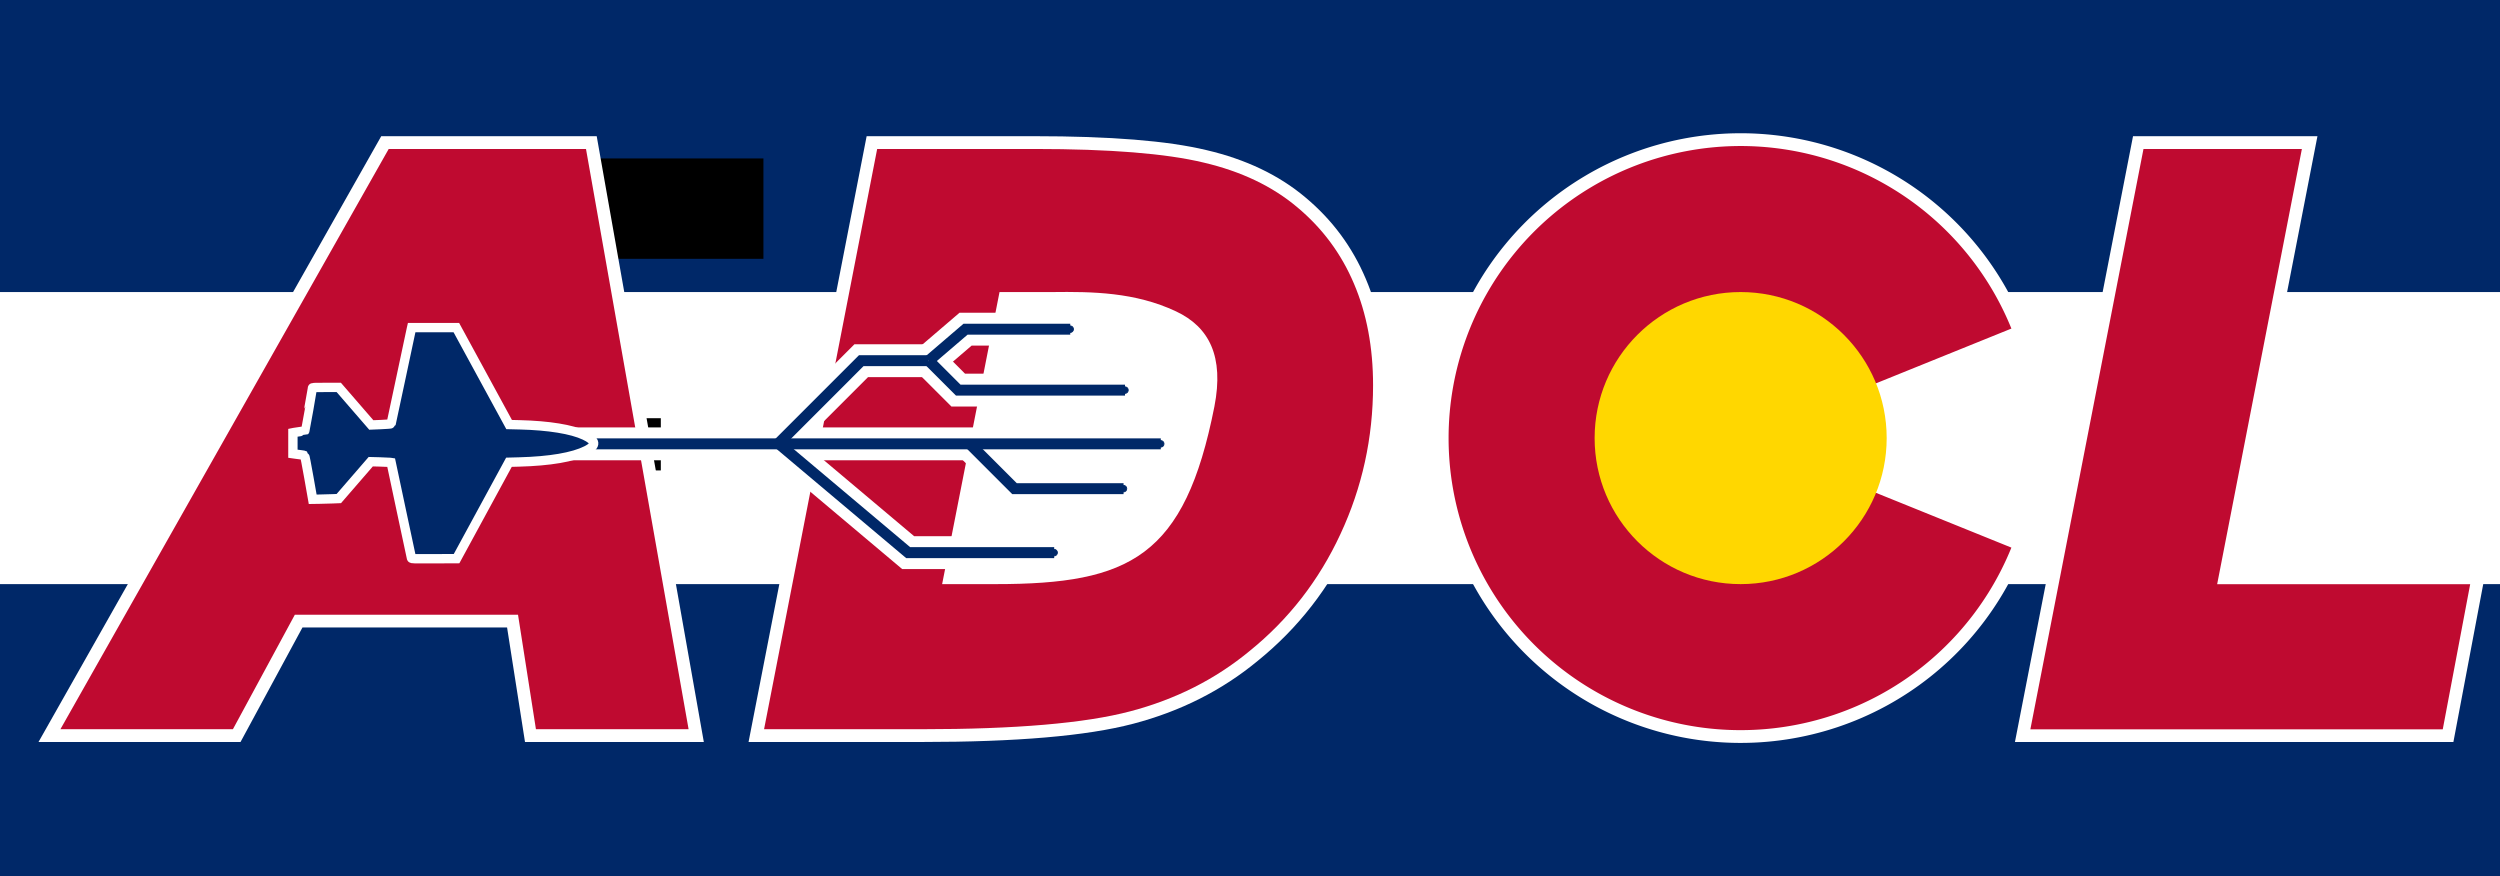 <?xml version="1.0" encoding="UTF-8" standalone="no"?>
<svg
   xmlns:osb="http://www.openswatchbook.org/uri/2009/osb"
   xmlns:dc="http://purl.org/dc/elements/1.1/"
   xmlns:cc="http://creativecommons.org/ns#"
   xmlns:rdf="http://www.w3.org/1999/02/22-rdf-syntax-ns#"
   xmlns:svg="http://www.w3.org/2000/svg"
   xmlns="http://www.w3.org/2000/svg"
   xmlns:xlink="http://www.w3.org/1999/xlink"
   xmlns:sodipodi="http://sodipodi.sourceforge.net/DTD/sodipodi-0.dtd"
   xmlns:inkscape="http://www.inkscape.org/namespaces/inkscape"
   width="3423.976"
   height="1200"
   version="1.1"
   id="svg10"
   sodipodi:docname="ADCL.svg"
   inkscape:version="0.92.5 (2060ec1f9f, 2020-04-08)">
  <defs
     id="defs14">
    <marker
       inkscape:isstock="true"
       style="overflow:visible"
       id="marker1098"
       refX="0"
       refY="0"
       orient="auto"
       inkscape:stockid="DotS">
      <path
         transform="matrix(0.2,0,0,0.2,1.48,0.2)"
         style="fill:#ffffff;fill-opacity:1;fill-rule:evenodd;stroke:#ffffff;stroke-width:1pt;stroke-opacity:1"
         d="m -2.5,-1 c 0,2.76 -2.24,5 -5,5 -2.76,0 -5,-2.24 -5,-5 0,-2.76 2.24,-5 5,-5 2.76,0 5,2.24 5,5 z"
         id="path1096"
         inkscape:connector-curvature="0" />
    </marker>
    <marker
       inkscape:isstock="true"
       style="overflow:visible"
       id="marker1010"
       refX="0"
       refY="0"
       orient="auto"
       inkscape:stockid="DotS">
      <path
         transform="matrix(0.2,0,0,0.2,1.48,0.2)"
         style="fill:#002868;fill-opacity:1;fill-rule:evenodd;stroke:#002868;stroke-width:1pt;stroke-opacity:1"
         d="m -2.5,-1 c 0,2.76 -2.24,5 -5,5 -2.76,0 -5,-2.24 -5,-5 0,-2.76 2.24,-5 5,-5 2.76,0 5,2.24 5,5 z"
         id="path1008"
         inkscape:connector-curvature="0" />
    </marker>
    <marker
       inkscape:isstock="true"
       style="overflow:visible"
       id="marker9779"
       refX="0"
       refY="0"
       orient="auto"
       inkscape:stockid="DotS">
      <path
         transform="matrix(0.2,0,0,0.2,1.48,0.2)"
         style="fill:#002868;fill-opacity:1;fill-rule:evenodd;stroke:#002868;stroke-width:1pt;stroke-opacity:1"
         d="m -2.5,-1 c 0,2.76 -2.24,5 -5,5 -2.76,0 -5,-2.24 -5,-5 0,-2.76 2.24,-5 5,-5 2.76,0 5,2.24 5,5 z"
         id="path9777"
         inkscape:connector-curvature="0" />
    </marker>
    <marker
       inkscape:isstock="true"
       style="overflow:visible"
       id="marker9691"
       refX="0"
       refY="0"
       orient="auto"
       inkscape:stockid="DotS">
      <path
         transform="matrix(0.2,0,0,0.2,1.48,0.2)"
         style="fill:#002868;fill-opacity:1;fill-rule:evenodd;stroke:#002868;stroke-width:1pt;stroke-opacity:1"
         d="m -2.5,-1 c 0,2.76 -2.24,5 -5,5 -2.76,0 -5,-2.24 -5,-5 0,-2.76 2.24,-5 5,-5 2.76,0 5,2.24 5,5 z"
         id="path9689"
         inkscape:connector-curvature="0" />
    </marker>
    <marker
       inkscape:isstock="true"
       style="overflow:visible"
       id="marker9609"
       refX="0"
       refY="0"
       orient="auto"
       inkscape:stockid="DotS">
      <path
         transform="matrix(0.2,0,0,0.2,1.48,0.2)"
         style="fill:#002868;fill-opacity:1;fill-rule:evenodd;stroke:#002868;stroke-width:1pt;stroke-opacity:1"
         d="m -2.5,-1 c 0,2.76 -2.24,5 -5,5 -2.76,0 -5,-2.24 -5,-5 0,-2.76 2.24,-5 5,-5 2.76,0 5,2.24 5,5 z"
         id="path9607"
         inkscape:connector-curvature="0" />
    </marker>
    <marker
       inkscape:stockid="DotS"
       orient="auto"
       refY="0"
       refX="0"
       id="marker5816"
       style="overflow:visible"
       inkscape:isstock="true"
       inkscape:collect="always">
      <path
         id="path5814"
         d="m -2.5,-1 c 0,2.76 -2.24,5 -5,5 -2.76,0 -5,-2.24 -5,-5 0,-2.76 2.24,-5 5,-5 2.76,0 5,2.24 5,5 z"
         style="fill:#ffffff;fill-opacity:1;fill-rule:evenodd;stroke:#ffffff;stroke-width:1pt;stroke-opacity:1"
         transform="matrix(0.2,0,0,0.2,1.48,0.2)"
         inkscape:connector-curvature="0" />
    </marker>
    <marker
       inkscape:stockid="DotS"
       orient="auto"
       refY="0"
       refX="0"
       id="marker5752"
       style="overflow:visible"
       inkscape:isstock="true"
       inkscape:collect="always">
      <path
         id="path5750"
         d="m -2.5,-1 c 0,2.76 -2.24,5 -5,5 -2.76,0 -5,-2.24 -5,-5 0,-2.76 2.24,-5 5,-5 2.76,0 5,2.24 5,5 z"
         style="fill:#ffffff;fill-opacity:1;fill-rule:evenodd;stroke:#ffffff;stroke-width:1pt;stroke-opacity:1"
         transform="matrix(0.2,0,0,0.2,1.48,0.2)"
         inkscape:connector-curvature="0" />
    </marker>
    <marker
       inkscape:stockid="DotS"
       orient="auto"
       refY="0"
       refX="0"
       id="marker5694"
       style="overflow:visible"
       inkscape:isstock="true"
       inkscape:collect="always">
      <path
         id="path5692"
         d="m -2.5,-1 c 0,2.76 -2.24,5 -5,5 -2.76,0 -5,-2.24 -5,-5 0,-2.76 2.24,-5 5,-5 2.76,0 5,2.24 5,5 z"
         style="fill:#002868;fill-opacity:1;fill-rule:evenodd;stroke:#002868;stroke-width:1pt;stroke-opacity:1"
         transform="matrix(0.2,0,0,0.2,1.48,0.2)"
         inkscape:connector-curvature="0" />
    </marker>
    <marker
       inkscape:stockid="DotS"
       orient="auto"
       refY="0"
       refX="0"
       id="marker5642"
       style="overflow:visible"
       inkscape:isstock="true"
       inkscape:collect="always">
      <path
         id="path5640"
         d="m -2.5,-1 c 0,2.76 -2.24,5 -5,5 -2.76,0 -5,-2.24 -5,-5 0,-2.76 2.24,-5 5,-5 2.76,0 5,2.24 5,5 z"
         style="fill:#ffffff;fill-opacity:1;fill-rule:evenodd;stroke:#ffffff;stroke-width:1pt;stroke-opacity:1"
         transform="matrix(0.2,0,0,0.2,1.48,0.2)"
         inkscape:connector-curvature="0" />
    </marker>
    <marker
       inkscape:stockid="DotS"
       orient="auto"
       refY="0"
       refX="0"
       id="DotS"
       style="overflow:visible"
       inkscape:isstock="true"
       inkscape:collect="always">
      <path
         id="path5195"
         d="m -2.5,-1 c 0,2.76 -2.24,5 -5,5 -2.76,0 -5,-2.24 -5,-5 0,-2.76 2.24,-5 5,-5 2.76,0 5,2.24 5,5 z"
         style="fill:#ffffff;fill-opacity:1;fill-rule:evenodd;stroke:#ffffff;stroke-width:1pt;stroke-opacity:1"
         transform="matrix(0.2,0,0,0.2,1.48,0.2)"
         inkscape:connector-curvature="0" />
    </marker>
    <linearGradient
       id="linearGradient5075"
       osb:paint="solid">
      <stop
         style="stop-color:#002868;stop-opacity:1;"
         offset="0"
         id="stop5073" />
    </linearGradient>
    <linearGradient
       id="linearGradient4951"
       osb:paint="solid">
      <stop
         style="stop-color:#ffffff;stop-opacity:1;"
         offset="0"
         id="stop4949" />
    </linearGradient>
    <linearGradient
       id="linearGradient4551"
       osb:paint="solid">
      <stop
         style="stop-color:#000000;stop-opacity:1;"
         offset="0"
         id="stop4549" />
    </linearGradient>
    <linearGradient
       id="linearGradient4545"
       osb:paint="solid">
      <stop
         style="stop-color:#bf0a30;stop-opacity:1;"
         offset="0"
         id="stop4543" />
    </linearGradient>
    <linearGradient
       inkscape:collect="always"
       xlink:href="#linearGradient4545"
       id="linearGradient4547"
       x1="360"
       y1="600"
       x2="1130.81"
       y2="600"
       gradientUnits="userSpaceOnUse" />
    <linearGradient
       inkscape:collect="always"
       xlink:href="#linearGradient4545"
       id="linearGradient4612"
       gradientUnits="userSpaceOnUse"
       x1="-782.546"
       y1="582.544"
       x2="273.454"
       y2="582.544" />
    <linearGradient
       inkscape:collect="always"
       xlink:href="#linearGradient4545"
       id="linearGradient4616"
       gradientUnits="userSpaceOnUse"
       x1="-782.546"
       y1="582.544"
       x2="273.454"
       y2="582.544" />
    <linearGradient
       inkscape:collect="always"
       xlink:href="#linearGradient4545"
       id="linearGradient867"
       gradientUnits="userSpaceOnUse"
       x1="-782.546"
       y1="582.544"
       x2="273.454"
       y2="582.544"
       gradientTransform="matrix(1.597,0,0,1.597,-189.144,-328.853)" />
    <linearGradient
       inkscape:collect="always"
       xlink:href="#linearGradient4545"
       id="linearGradient869"
       gradientUnits="userSpaceOnUse"
       x1="-782.546"
       y1="582.544"
       x2="273.454"
       y2="582.544"
       gradientTransform="matrix(1.597,0,0,1.597,-189.144,-328.853)" />
    <linearGradient
       inkscape:collect="always"
       xlink:href="#linearGradient4951"
       id="linearGradient4953"
       x1="-1541.226"
       y1="601.373"
       x2="-680.89"
       y2="601.373"
       gradientUnits="userSpaceOnUse" />
    <linearGradient
       inkscape:collect="always"
       xlink:href="#linearGradient4545"
       id="linearGradient4960"
       gradientUnits="userSpaceOnUse"
       gradientTransform="matrix(1.597,0,0,1.597,-189.144,-328.853)"
       x1="-782.546"
       y1="582.544"
       x2="273.454"
       y2="582.544" />
    <linearGradient
       inkscape:collect="always"
       xlink:href="#linearGradient4951"
       id="linearGradient4975"
       x1="-771.546"
       y1="582.544"
       x2="-394.358"
       y2="582.544"
       gradientUnits="userSpaceOnUse"
       gradientTransform="matrix(1.597,0,0,1.597,2388.954,-328.853)" />
    <linearGradient
       inkscape:collect="always"
       xlink:href="#linearGradient4951"
       id="linearGradient4984"
       x1="-577.514"
       y1="601.373"
       x2="256.567"
       y2="601.373"
       gradientUnits="userSpaceOnUse" />
    <linearGradient
       inkscape:collect="always"
       xlink:href="#linearGradient4951"
       id="linearGradient4992"
       x1="360"
       y1="600"
       x2="1130.81"
       y2="600"
       gradientUnits="userSpaceOnUse" />
    <style
       id="style6"
       type="text/css">
   
    .str0 {stroke:#1F1A17;stroke-width:0.9}
    .fil0 {fill:#0093DD}
    .fil1 {fill:white}
   
  </style>
    <linearGradient
       inkscape:collect="always"
       xlink:href="#linearGradient4545"
       id="linearGradient5083"
       gradientUnits="userSpaceOnUse"
       x1="-782.546"
       y1="582.544"
       x2="273.454"
       y2="582.544"
       gradientTransform="matrix(1.597,0,0,1.597,2388.954,-328.853)" />
    <linearGradient
       inkscape:collect="always"
       xlink:href="#linearGradient4545"
       id="linearGradient5085"
       gradientUnits="userSpaceOnUse"
       gradientTransform="matrix(1.597,0,0,1.597,-189.144,-328.853)"
       x1="-782.546"
       y1="582.544"
       x2="273.454"
       y2="582.544" />
    <linearGradient
       inkscape:collect="always"
       xlink:href="#linearGradient4545"
       id="linearGradient5087"
       gradientUnits="userSpaceOnUse"
       x1="360"
       y1="600"
       x2="1130.81"
       y2="600" />
    <linearGradient
       inkscape:collect="always"
       xlink:href="#linearGradient5075"
       id="linearGradient5900"
       x1="-559"
       y1="582.982"
       x2="528.7"
       y2="582.982"
       gradientUnits="userSpaceOnUse" />
    <linearGradient
       inkscape:collect="always"
       xlink:href="#linearGradient5075"
       id="linearGradient5902"
       gradientUnits="userSpaceOnUse"
       x1="-559"
       y1="582.982"
       x2="528.7"
       y2="582.982" />
    <linearGradient
       inkscape:collect="always"
       xlink:href="#linearGradient5075"
       id="linearGradient5904"
       gradientUnits="userSpaceOnUse"
       x1="-559"
       y1="582.982"
       x2="528.7"
       y2="582.982" />
    <linearGradient
       inkscape:collect="always"
       xlink:href="#linearGradient5075"
       id="linearGradient5906"
       gradientUnits="userSpaceOnUse"
       x1="-559"
       y1="582.982"
       x2="528.7"
       y2="582.982" />
    <linearGradient
       inkscape:collect="always"
       xlink:href="#linearGradient5075"
       id="linearGradient5908"
       gradientUnits="userSpaceOnUse"
       x1="-559"
       y1="582.982"
       x2="528.7"
       y2="582.982" />
    <linearGradient
       inkscape:collect="always"
       xlink:href="#linearGradient5075"
       id="linearGradient5910"
       gradientUnits="userSpaceOnUse"
       x1="-559"
       y1="582.982"
       x2="528.7"
       y2="582.982" />
    <linearGradient
       inkscape:collect="always"
       xlink:href="#linearGradient5075"
       id="linearGradient5912"
       gradientUnits="userSpaceOnUse"
       x1="-559"
       y1="582.982"
       x2="528.7"
       y2="582.982" />
    <linearGradient
       inkscape:collect="always"
       xlink:href="#linearGradient5075"
       id="linearGradient8375"
       x1="-1697.199"
       y1="1124.61"
       x2="-954.72"
       y2="1124.61"
       gradientUnits="userSpaceOnUse"
       gradientTransform="matrix(0,0.426,-0.426,0,-537.305,1172.424)" />
    <linearGradient
       inkscape:collect="always"
       xlink:href="#linearGradient4951"
       id="linearGradient8381"
       x1="-1697.199"
       y1="1124.61"
       x2="-954.72"
       y2="1124.61"
       gradientUnits="userSpaceOnUse"
       gradientTransform="matrix(0,0.426,-0.426,0,-537.305,1172.424)" />
    <linearGradient
       inkscape:collect="always"
       xlink:href="#linearGradient4951"
       id="linearGradient9605"
       gradientUnits="userSpaceOnUse"
       x1="-559"
       y1="582.982"
       x2="528.7"
       y2="582.982" />
    <linearGradient
       inkscape:collect="always"
       xlink:href="#linearGradient4951"
       id="linearGradient1032"
       gradientUnits="userSpaceOnUse"
       x1="-559"
       y1="582.982"
       x2="528.7"
       y2="582.982" />
    <linearGradient
       inkscape:collect="always"
       xlink:href="#linearGradient4951"
       id="linearGradient1034"
       gradientUnits="userSpaceOnUse"
       x1="-559"
       y1="582.982"
       x2="528.7"
       y2="582.982" />
    <linearGradient
       inkscape:collect="always"
       xlink:href="#linearGradient4951"
       id="linearGradient1036"
       gradientUnits="userSpaceOnUse"
       x1="-559"
       y1="582.982"
       x2="528.7"
       y2="582.982" />
    <linearGradient
       inkscape:collect="always"
       xlink:href="#linearGradient4951"
       id="linearGradient1038"
       gradientUnits="userSpaceOnUse"
       x1="-559"
       y1="582.982"
       x2="528.7"
       y2="582.982" />
    <linearGradient
       inkscape:collect="always"
       xlink:href="#linearGradient4951"
       id="linearGradient1040"
       gradientUnits="userSpaceOnUse"
       x1="-559"
       y1="582.982"
       x2="528.7"
       y2="582.982" />
    <linearGradient
       inkscape:collect="always"
       xlink:href="#linearGradient4951"
       id="linearGradient1042"
       gradientUnits="userSpaceOnUse"
       x1="-559"
       y1="582.982"
       x2="528.7"
       y2="582.982" />
  </defs>
  <sodipodi:namedview
     pagecolor="#ffffff"
     bordercolor="#666666"
     borderopacity="1"
     objecttolerance="10"
     gridtolerance="10"
     guidetolerance="10"
     inkscape:pageopacity="0"
     inkscape:pageshadow="2"
     inkscape:window-width="1920"
     inkscape:window-height="1043"
     id="namedview12"
     showgrid="false"
     inkscape:snap-global="true"
     inkscape:snap-bbox="true"
     inkscape:bbox-paths="true"
     inkscape:zoom="0.125"
     inkscape:cx="1149.6189"
     inkscape:cy="2402.0358"
     inkscape:window-x="0"
     inkscape:window-y="1080"
     inkscape:window-maximized="1"
     inkscape:current-layer="svg10"
     showguides="false"
     inkscape:guide-bbox="true"
     inkscape:object-paths="true"
     inkscape:snap-intersection-paths="true"
     inkscape:snap-to-guides="true"
     fit-margin-top="0"
     fit-margin-left="0"
     fit-margin-right="0"
     fit-margin-bottom="0">
    <sodipodi:guide
       position="1290.341,400"
       orientation="1,0"
       id="guide865"
       inkscape:locked="false" />
    <sodipodi:guide
       position="1368.936,800"
       orientation="1,0"
       id="guide875"
       inkscape:locked="false" />
    <sodipodi:guide
       position="1665.494,654.719"
       orientation="0.981,-0.193"
       id="guide877"
       inkscape:locked="false" />
    <sodipodi:guide
       position="566.049,658.04"
       orientation="0.88,-0.476"
       id="guide4930"
       inkscape:locked="false" />
    <sodipodi:guide
       position="667.765,624.517"
       orientation="0.988,0.155"
       id="guide4932"
       inkscape:locked="false" />
    <sodipodi:guide
       position="565.977,317"
       orientation="0,1"
       id="guide4934"
       inkscape:locked="false" />
    <sodipodi:guide
       position="205.521,494.975"
       orientation="0,1"
       id="guide4938"
       inkscape:locked="false" />
    <sodipodi:guide
       position="3036.985,463.114"
       orientation="0.982,-0.191"
       id="guide4943"
       inkscape:locked="false" />
    <sodipodi:guide
       position="3360.322,278.926"
       orientation="0.983,-0.186"
       id="guide4945"
       inkscape:locked="false" />
    <sodipodi:guide
       position="403.822,358.104"
       orientation="0,1"
       id="guide9565"
       inkscape:locked="false" />
  </sodipodi:namedview>
  <!-- Created per specification at http://www.50states.com/flag/coflag.htm by Robert Fleming -->
  <rect
     width="3423.976"
     height="1200"
     id="rect2"
     x="0"
     y="0"
     style="fill:#002868" />
  <rect
     width="3423.976"
     height="400"
     y="400"
     id="rect4"
     x="0"
     style="fill:#ffffff" />
  <!-- 76 + 180*sqrt(55)/36 ~= 113.1 -->
  <flowRoot
     xml:space="preserve"
     id="flowRoot3730"
     style="font-style:normal;font-weight:normal;font-size:40px;line-height:1.25;font-family:sans-serif;letter-spacing:0px;word-spacing:0px;fill:#000000;fill-opacity:1;stroke:none"
     transform="translate(1623.977)"><flowRegion
       id="flowRegion3732"><rect
         id="rect3734"
         width="399.424"
         height="137.464"
         x="-977.81"
         y="217.003" /></flowRegion><flowPara
       id="flowPara3736" /></flowRoot>  <g
     aria-label="L"
     transform="matrix(1.597,0,0,1.597,4012.931,-328.853)"
     style="font-style:normal;font-weight:normal;font-size:40px;line-height:1.25;font-family:sans-serif;letter-spacing:0px;word-spacing:0px;fill:url(#linearGradient4612);fill-opacity:1;stroke:none"
     id="flowRoot4602" />
  <flowRoot
     xml:space="preserve"
     id="flowRoot4647"
     style="font-style:normal;font-weight:normal;font-size:40px;line-height:1.25;font-family:sans-serif;letter-spacing:0px;word-spacing:0px;fill:#000000;fill-opacity:1;stroke:none"
     transform="translate(1623.977)"><flowRegion
       id="flowRegion4649"><rect
         id="rect4651"
         width="137.55"
         height="71.526"
         x="-856.475"
         y="572.774" /></flowRegion><flowPara
       id="flowPara4653" /></flowRoot>  <g
     inkscape:groupmode="layer"
     id="layer1"
     inkscape:label="Shadow"
     style="display:inline"
     transform="translate(1623.977)">
    <path
       sodipodi:nodetypes="ccccccccc"
       d="m -914.513,841.896 h -305.642 l -84.821,156.824 h -236.25 l 449.612,-794.692 h 270.203 l 140.522,794.692 h -209.077 z"
       style="font-style:italic;font-weight:bold;font-size:682.667px;line-height:1.25;font-family:sans-serif;letter-spacing:0px;word-spacing:0px;fill:url(#linearGradient4960);fill-opacity:1;stroke:url(#linearGradient4953);stroke-width:35;stroke-miterlimit:4;stroke-dasharray:none"
       id="path4947"
       inkscape:connector-curvature="0" />
    <path
       sodipodi:nodetypes="ccccccc"
       inkscape:connector-curvature="0"
       id="path4968"
       style="font-style:italic;font-weight:bold;font-size:682.667px;line-height:1.25;font-family:sans-serif;letter-spacing:0px;word-spacing:0px;fill:url(#linearGradient5083);fill-opacity:1;stroke:url(#linearGradient4975);stroke-width:35;stroke-miterlimit:4;stroke-dasharray:none"
       d="m 1311.815,204.027 h 216.927 L 1412.721,800 h 346.507 l -37.559,198.72 h -564.748 z" />
    <path
       sodipodi:nodetypes="cccscscccscccscccscc"
       d="m -255.041,400 -78.595,400 h 73.454 c 92.01,0 156.708,-9.349 203.483,-44.419 C -9.924,720.511 18.928,659.721 39.246,556.839 52.626,488.22 32.263,447.907 -13.292,426.457 -69.479,400 -128.109,399.335 -183.183,400 Z M -422.621,204.027 h 215.573 c 102.907,0 180.088,6.21 231.541,18.63 51.454,12.065 94.213,32.469 128.279,61.212 34.421,28.743 60.325,63.696 77.713,104.859 17.388,40.808 26.082,87.116 26.082,138.925 0,72.035 -14.904,139.989 -44.711,203.863 -29.453,63.519 -70.971,116.924 -124.553,160.216 -46.841,38.679 -101.31,66.18 -163.41,82.503 -61.744,16.323 -156.845,24.485 -285.301,24.485 h -216.105 z"
       style="font-style:italic;font-weight:bold;font-size:682.667px;line-height:1.25;font-family:sans-serif;letter-spacing:0px;word-spacing:0px;fill:url(#linearGradient5085);fill-opacity:1;stroke:url(#linearGradient4984);stroke-width:35;stroke-miterlimit:4;stroke-dasharray:none"
       id="path4977"
       inkscape:connector-curvature="0" />
    <path
       inkscape:connector-curvature="0"
       style="fill:url(#linearGradient5087);fill-opacity:1;stroke:url(#linearGradient4992);stroke-width:35;stroke-miterlimit:4;stroke-dasharray:none"
       id="path4986"
       d="m 1130.81,750 a 400,400 0 1 1 0,-300 L 760,600 Z" />
  </g>
  <g
     inkscape:groupmode="layer"
     id="layer2"
     inkscape:label="Letters"
     transform="translate(1623.977)">
    <path
       inkscape:connector-curvature="0"
       id="path860"
       style="font-style:italic;font-weight:bold;font-size:682.667px;line-height:1.25;font-family:sans-serif;letter-spacing:0px;word-spacing:0px;fill:url(#linearGradient867);fill-opacity:1;stroke:none;stroke-width:0.2;stroke-miterlimit:4;stroke-dasharray:none"
       d="m -914.513,841.896 h -305.642 l -84.821,156.824 h -236.25 l 449.612,-794.692 h 270.203 l 140.522,794.692 H -889.967 Z M -1146.125,705.025 h 210.189 l -47.175,-301.393 z"
       sodipodi:nodetypes="ccccccccccccc" />
    <path
       inkscape:connector-curvature="0"
       id="path862"
       style="font-style:italic;font-weight:bold;font-size:682.667px;line-height:1.25;font-family:sans-serif;letter-spacing:0px;word-spacing:0px;fill:url(#linearGradient869);fill-opacity:1;stroke:none;stroke-width:0.2;stroke-miterlimit:4;stroke-dasharray:none"
       d="m -255.041,400 -78.595,400 h 73.454 c 92.01,0 156.708,-9.349 203.483,-44.419 C -9.924,720.511 18.928,659.721 39.246,556.839 52.626,488.22 32.263,447.907 -13.292,426.457 -69.479,400 -128.109,399.335 -183.183,400 Z M -422.621,204.027 h 215.573 c 102.907,0 180.088,6.21 231.541,18.63 51.454,12.065 94.213,32.469 128.279,61.212 34.421,28.743 60.325,63.696 77.713,104.859 17.388,40.808 26.082,87.116 26.082,138.925 0,72.035 -14.904,139.989 -44.711,203.863 -29.453,63.519 -70.971,116.924 -124.553,160.216 -46.841,38.679 -101.31,66.18 -163.41,82.503 -61.744,16.323 -156.845,24.485 -285.301,24.485 h -216.105 z"
       sodipodi:nodetypes="cccscscccscccscccscc" />
    <path
       d="m 1130.81,750 a 400,400 0 1 1 0,-300 L 760,600 Z"
       id="path6"
       style="fill:url(#linearGradient4547);fill-opacity:1"
       inkscape:connector-curvature="0" />
    <path
       transform="matrix(1.597,0,0,1.597,2388.954,-328.853)"
       d="m -674.546,333.71 h 135.848 l -72.657,373.221 h 216.996 l -23.521,124.446 h -353.667 z"
       style="font-style:italic;font-weight:bold;font-size:682.667px;line-height:1.25;font-family:sans-serif;letter-spacing:0px;word-spacing:0px;fill:url(#linearGradient4616);fill-opacity:1;stroke:none"
       id="path4940"
       inkscape:connector-curvature="0"
       sodipodi:nodetypes="ccccccc" />
  </g>
  <g
     inkscape:groupmode="layer"
     id="layer3"
     inkscape:label="Sun"
     transform="translate(1623.977)">
    <circle
       style="fill:#ffd700"
       cx="760"
       cy="600"
       r="200"
       id="circle8" />
  </g>
  <g
     inkscape:groupmode="layer"
     id="layer4"
     inkscape:label="Plane"
     style="display:inline"
     transform="translate(1623.977)">
    <g
       transform="translate(-546.162,20.888)"
       id="g9603"
       style="display:inline;stroke:url(#linearGradient9605);stroke-width:45;stroke-miterlimit:4;stroke-dasharray:none">
      <path
         sodipodi:nodetypes="ccc"
         style="fill:none;stroke:url(#linearGradient1032);stroke-width:45;stroke-linecap:butt;stroke-linejoin:miter;stroke-miterlimit:4;stroke-dasharray:none;stroke-opacity:1;marker-end:url(#marker5816)"
         d="m 194.259,473.094 50.346,-43.131 H 376"
         id="path9591"
         inkscape:connector-curvature="0" />
      <path
         sodipodi:nodetypes="ccc"
         style="fill:none;stroke:url(#linearGradient1034);stroke-width:45;stroke-linecap:butt;stroke-linejoin:miter;stroke-miterlimit:4;stroke-dasharray:none;stroke-opacity:1;marker-end:url(#marker5752)"
         d="m 194.259,473.094 40.323,40.323 H 463"
         id="path9593"
         inkscape:connector-curvature="0" />
      <path
         sodipodi:nodetypes="ccc"
         style="fill:none;stroke:url(#linearGradient1036);stroke-width:45;stroke-linecap:butt;stroke-linejoin:miter;stroke-miterlimit:4;stroke-dasharray:none;stroke-opacity:1;marker-end:url(#marker5642)"
         d="m 250.274,587 61.363,61.363 H 461"
         id="path9595"
         inkscape:connector-curvature="0" />
      <path
         style="fill:none;stroke:url(#linearGradient1038);stroke-width:45;stroke-linecap:butt;stroke-linejoin:miter;stroke-miterlimit:4;stroke-dasharray:none;stroke-opacity:1"
         d="M -11,587 166,736 H 366"
         id="path9597"
         inkscape:connector-curvature="0"
         sodipodi:nodetypes="ccc" />
      <path
         sodipodi:nodetypes="cc"
         style="fill:none;stroke:url(#linearGradient1040);stroke-width:45;stroke-linecap:butt;stroke-linejoin:miter;stroke-miterlimit:4;stroke-dasharray:none;stroke-opacity:1;marker-end:url(#DotS)"
         d="M -327.191,587 H 512"
         id="path9599"
         inkscape:connector-curvature="0" />
      <path
         style="fill:none;stroke:url(#linearGradient1042);stroke-width:45;stroke-linecap:butt;stroke-linejoin:miter;stroke-miterlimit:4;stroke-dasharray:none;stroke-opacity:1"
         d="M -12.169,587.006 101.742,473.094 h 92.517"
         id="path9601"
         inkscape:connector-curvature="0"
         sodipodi:nodetypes="ccc" />
    </g>
    <g
       style="display:inline;stroke:url(#linearGradient5900);stroke-width:15;stroke-miterlimit:4;stroke-dasharray:none"
       id="g5119"
       transform="translate(-546.162,20.888)">
      <path
         inkscape:connector-curvature="0"
         id="path5104"
         d="m 194.259,473.094 50.346,-43.131 H 388"
         style="fill:none;stroke:url(#linearGradient5902);stroke-width:15;stroke-linecap:butt;stroke-linejoin:miter;stroke-miterlimit:4;stroke-dasharray:none;stroke-opacity:1;marker-end:url(#marker1010)"
         sodipodi:nodetypes="ccc" />
      <path
         inkscape:connector-curvature="0"
         id="path5106"
         d="m 194.259,473.094 40.323,40.323 H 463"
         style="fill:none;stroke:url(#linearGradient5904);stroke-width:15;stroke-linecap:butt;stroke-linejoin:miter;stroke-miterlimit:4;stroke-dasharray:none;stroke-opacity:1;marker-end:url(#marker9609)"
         sodipodi:nodetypes="ccc" />
      <path
         inkscape:connector-curvature="0"
         id="path5108"
         d="m 250.274,587 61.363,61.363 H 461"
         style="fill:none;stroke:url(#linearGradient5906);stroke-width:15;stroke-linecap:butt;stroke-linejoin:miter;stroke-miterlimit:4;stroke-dasharray:none;stroke-opacity:1;marker-end:url(#marker9779)"
         sodipodi:nodetypes="ccc" />
      <path
         sodipodi:nodetypes="ccc"
         inkscape:connector-curvature="0"
         id="path5096"
         d="M -11,587 166,736 H 366"
         style="fill:none;stroke:url(#linearGradient5908);stroke-width:15;stroke-linecap:butt;stroke-linejoin:miter;stroke-miterlimit:4;stroke-dasharray:none;stroke-opacity:1;marker-end:url(#marker5694)" />
      <path
         inkscape:connector-curvature="0"
         id="path5098"
         d="M -327.191,587 H 512"
         style="fill:none;stroke:url(#linearGradient5910);stroke-width:15;stroke-linecap:butt;stroke-linejoin:miter;stroke-miterlimit:4;stroke-dasharray:none;stroke-opacity:1;marker-end:url(#marker9691)"
         sodipodi:nodetypes="cc" />
      <path
         sodipodi:nodetypes="ccc"
         inkscape:connector-curvature="0"
         id="path5100"
         d="M -12.169,587.006 101.742,473.094 h 92.517"
         style="fill:none;stroke:url(#linearGradient5912);stroke-width:15;stroke-linecap:butt;stroke-linejoin:miter;stroke-miterlimit:4;stroke-dasharray:none;stroke-opacity:1" />
    </g>
    <path
       style="fill:url(#linearGradient8375);fill-opacity:1;stroke:url(#linearGradient8381);stroke-width:12.802;stroke-miterlimit:4;stroke-dasharray:none"
       d="m -1221.264,592.328 c 0.86,-0.173 4.49,-0.711 8.067,-1.194 3.577,-0.484 6.571,-0.947 6.653,-1.029 0.246,-0.246 10.439,-57.349 10.439,-58.482 0,-0.99 0.919,-1.042 18.052,-1.032 l 18.052,0.011 22.277,25.716 22.277,25.716 13.496,-0.569 c 7.984,-0.336 13.57,-0.801 13.677,-1.137 0.1,-0.313 6.325,-29.48 13.834,-64.815 7.509,-35.336 13.785,-64.823 13.947,-65.526 l 0.295,-1.279 h 30.618 30.618 l 36.138,66.379 36.138,66.379 14.679,0.366 c 39.591,0.987 71.173,6.125 88.781,14.441 15.616,7.376 16.372,13.687 2.475,20.674 -18.366,9.234 -50.169,14.664 -92.447,15.785 l -13.729,0.364 -35.874,66.007 -35.874,66.007 -30.733,0.147 c -28.91,0.138 -30.75,0.088 -31.021,-0.853 -0.159,-0.55 -6.493,-30.228 -14.076,-65.952 l -13.787,-64.952 -1.741,-0.262 c -0.958,-0.144 -7.242,-0.407 -13.966,-0.585 l -12.224,-0.323 -21.862,25.252 -21.863,25.252 -8.271,0.331 c -4.549,0.182 -12.602,0.401 -17.895,0.485 l -9.624,0.154 -5.237,-29.777 c -3.079,-17.503 -5.523,-29.953 -5.929,-30.204 -0.381,-0.235 -2.136,-0.59 -3.901,-0.789 -1.765,-0.199 -5.191,-0.644 -7.615,-0.989 l -4.406,-0.628 v -14.388 -14.388 z"
       id="path8369"
       inkscape:connector-curvature="0" />
  </g>
</svg>
